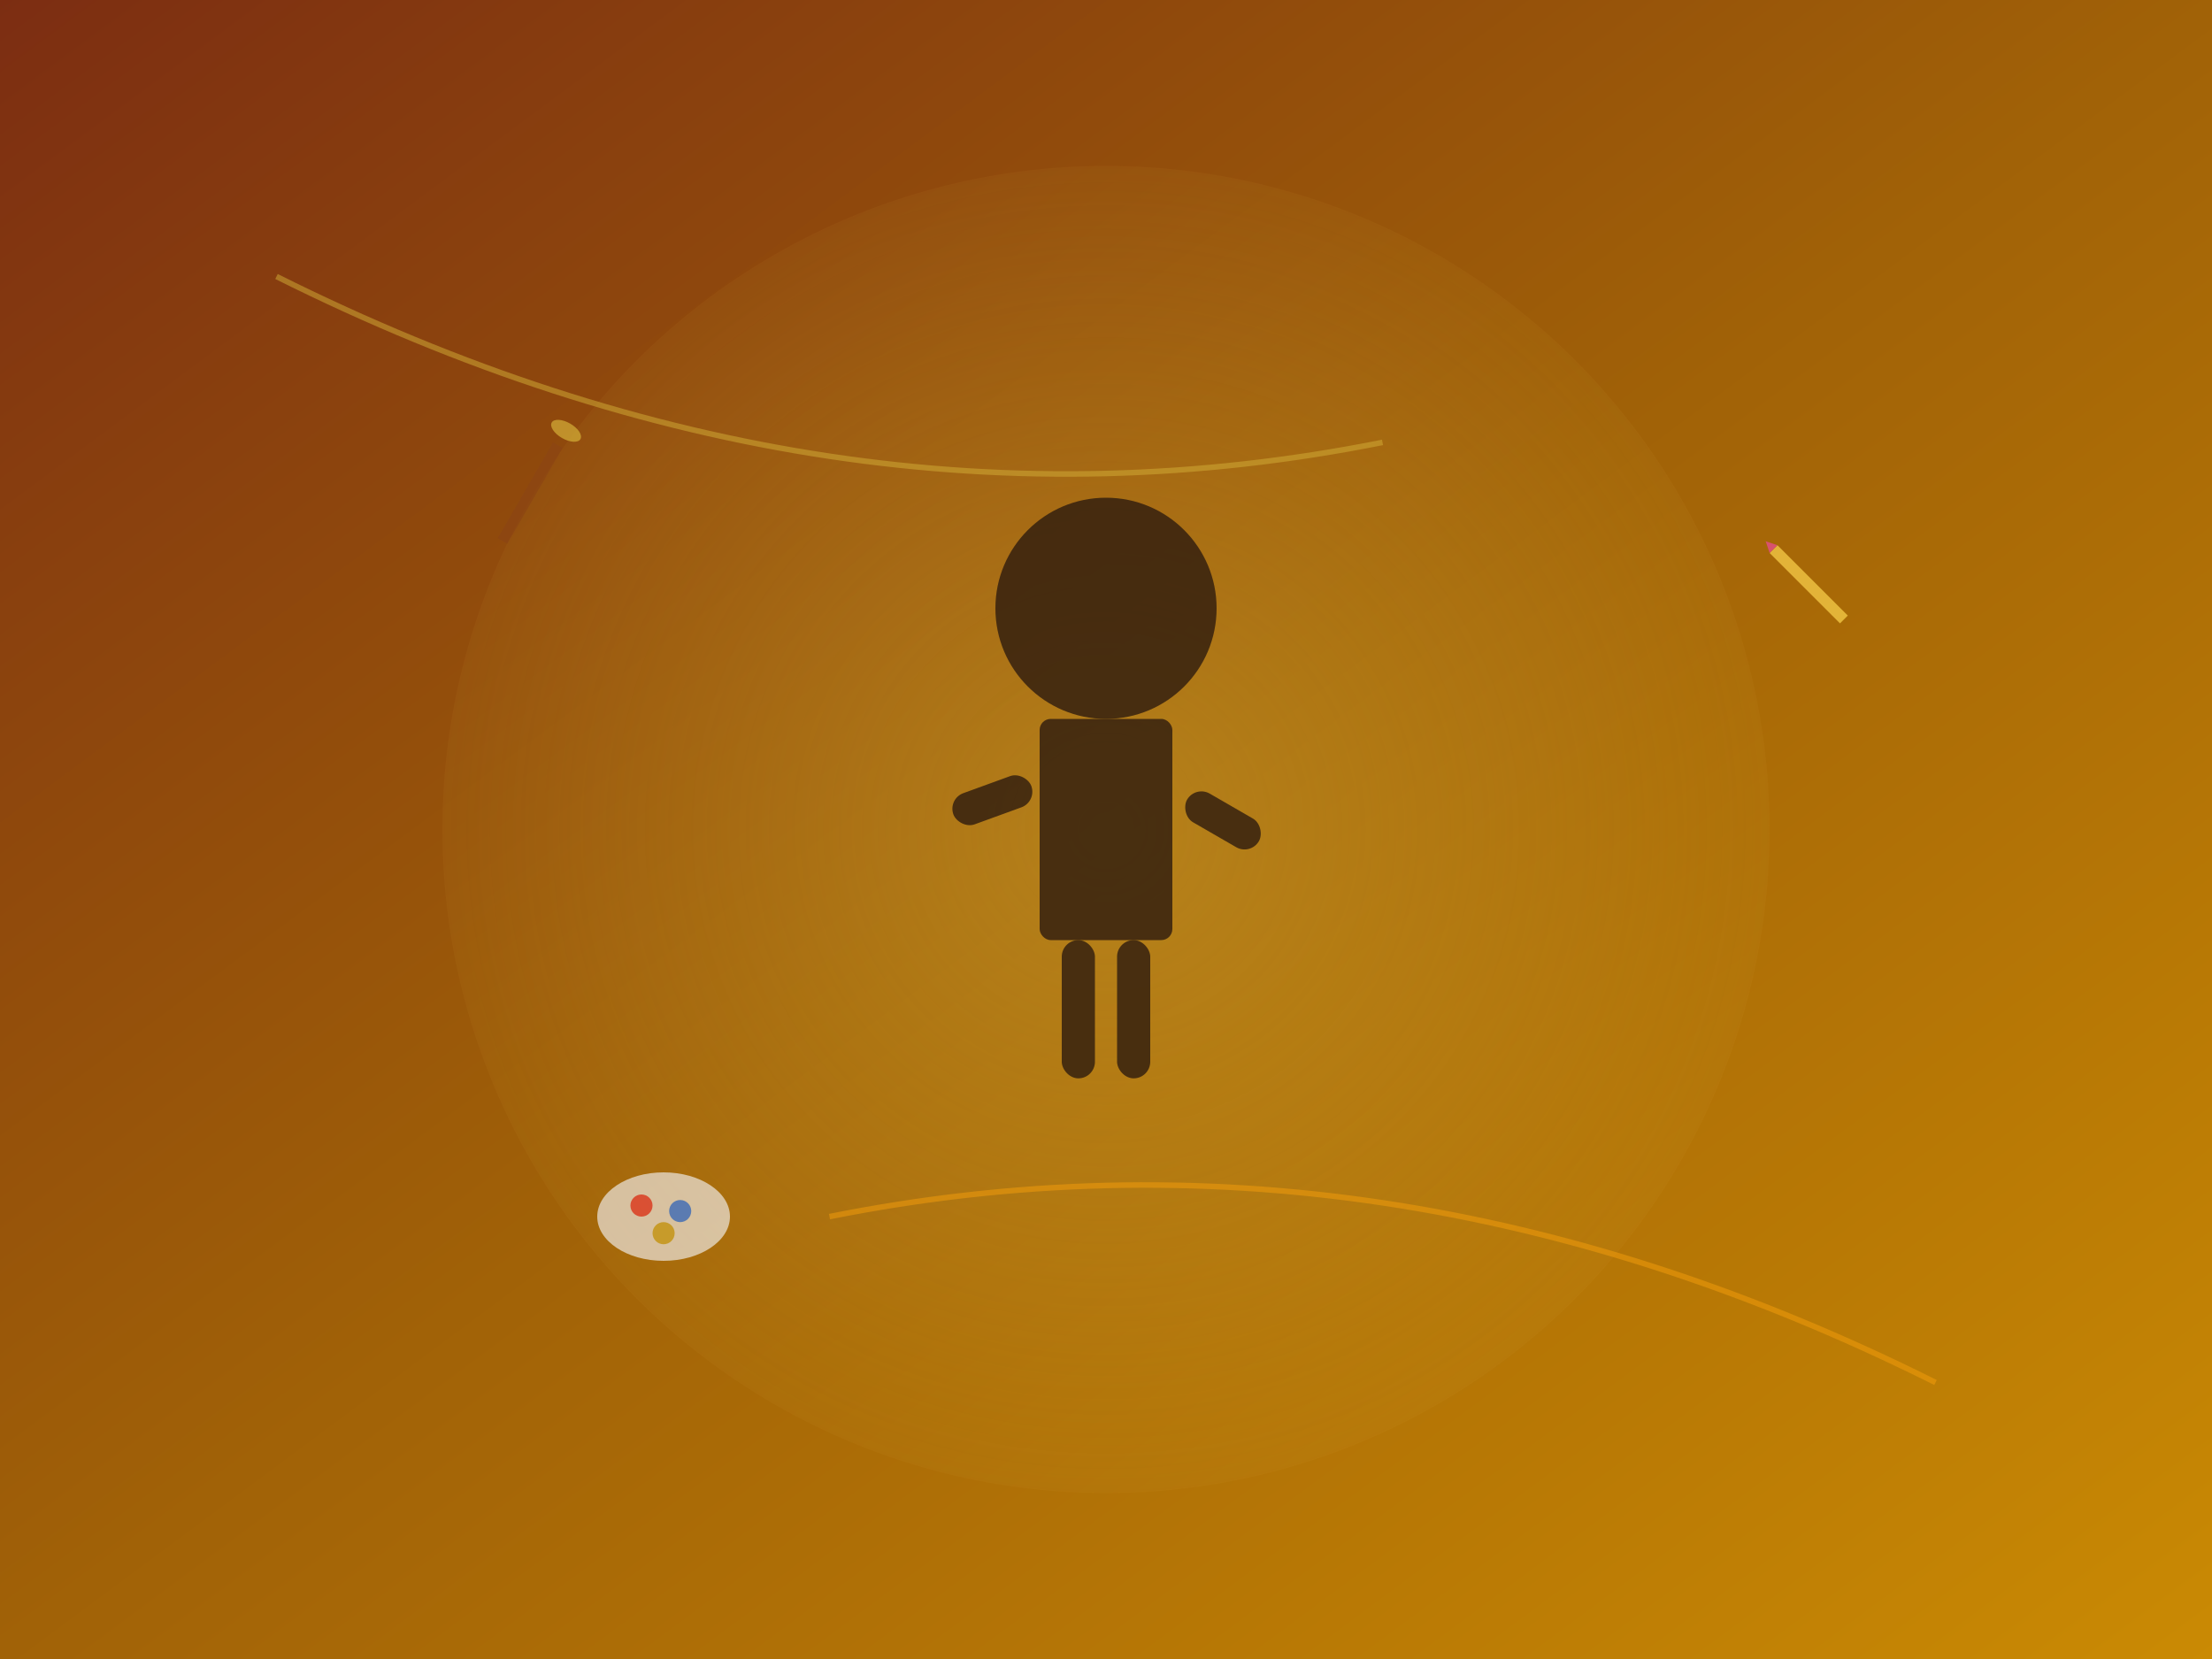 <svg xmlns="http://www.w3.org/2000/svg" viewBox="0 0 400 300" fill="none">
  <rect x="0" y="0" width="400" height="300" fill="#333333" stroke="none"/>
  <!-- Background -->
  <defs>
    <linearGradient id="characterBg" x1="0%" y1="0%" x2="100%" y2="100%">
      <stop offset="0%" style="stop-color:#7C2D12;stop-opacity:1" />
      <stop offset="50%" style="stop-color:#A16207;stop-opacity:1" />
      <stop offset="100%" style="stop-color:#CA8A04;stop-opacity:1" />
    </linearGradient>
    <radialGradient id="warmGlow" cx="50%" cy="50%" r="60%">
      <stop offset="0%" style="stop-color:#D4AF37;stop-opacity:0.4" />
      <stop offset="100%" style="stop-color:#D4AF37;stop-opacity:0" />
    </radialGradient>
  </defs>
  
  <!-- Background -->
  <rect width="400" height="300" fill="url(#characterBg)"/>
  <circle cx="200" cy="150" r="120" fill="url(#warmGlow)"/>
  
  <!-- Character silhouette -->
  <g transform="translate(200,150)">
    <!-- Head -->
    <circle cx="0" cy="-40" r="20" fill="#2D1B0E" opacity="0.8"/>
    
    <!-- Body -->
    <rect x="-12" y="-20" width="24" height="40" fill="#2D1B0E" opacity="0.8" rx="2"/>
    
    <!-- Arms in dynamic pose -->
    <rect x="-25" y="-15" width="15" height="6" fill="#2D1B0E" opacity="0.8" rx="3" 
          transform="rotate(-20)"/>
    <rect x="10" y="-15" width="15" height="6" fill="#2D1B0E" opacity="0.8" rx="3" 
          transform="rotate(30)"/>
    
    <!-- Legs -->
    <rect x="-8" y="20" width="6" height="25" fill="#2D1B0E" opacity="0.8" rx="3"/>
    <rect x="2" y="20" width="6" height="25" fill="#2D1B0E" opacity="0.8" rx="3"/>
  </g>
  
  <!-- Art tools scattered around -->
  <g opacity="0.7">
    <!-- Paintbrush -->
    <g transform="translate(100,80) rotate(30)">
      <rect x="0" y="0" width="2" height="20" fill="#8B4513"/>
      <ellipse cx="1" cy="-3" rx="3" ry="1.5" fill="#D4AF37"/>
    </g>
    
    <!-- Pencil -->
    <g transform="translate(320,100) rotate(-45)">
      <rect x="0" y="0" width="2" height="18" fill="#FCD34D"/>
      <polygon points="0,0 1,-2 2,0" fill="#EC4899"/>
    </g>
    
    <!-- Palette -->
    <g transform="translate(120,220)">
      <ellipse cx="0" cy="0" rx="12" ry="8" fill="#F3F4F6" opacity="0.9"/>
      <circle cx="-4" cy="-2" r="2" fill="#EF4444"/>
      <circle cx="3" cy="-1" r="2" fill="#3B82F6"/>
      <circle cx="0" cy="3" r="2" fill="#D4AF37"/>
    </g>
  </g>
  
  <!-- Creative energy lines -->
  <g opacity="0.5">
    <path d="M50,50 Q150,100 250,80" stroke="#D4AF37" stroke-width="1" fill="none"/>
    <path d="M350,250 Q250,200 150,220" stroke="#F59E0B" stroke-width="1" fill="none"/>
  </g>
</svg>